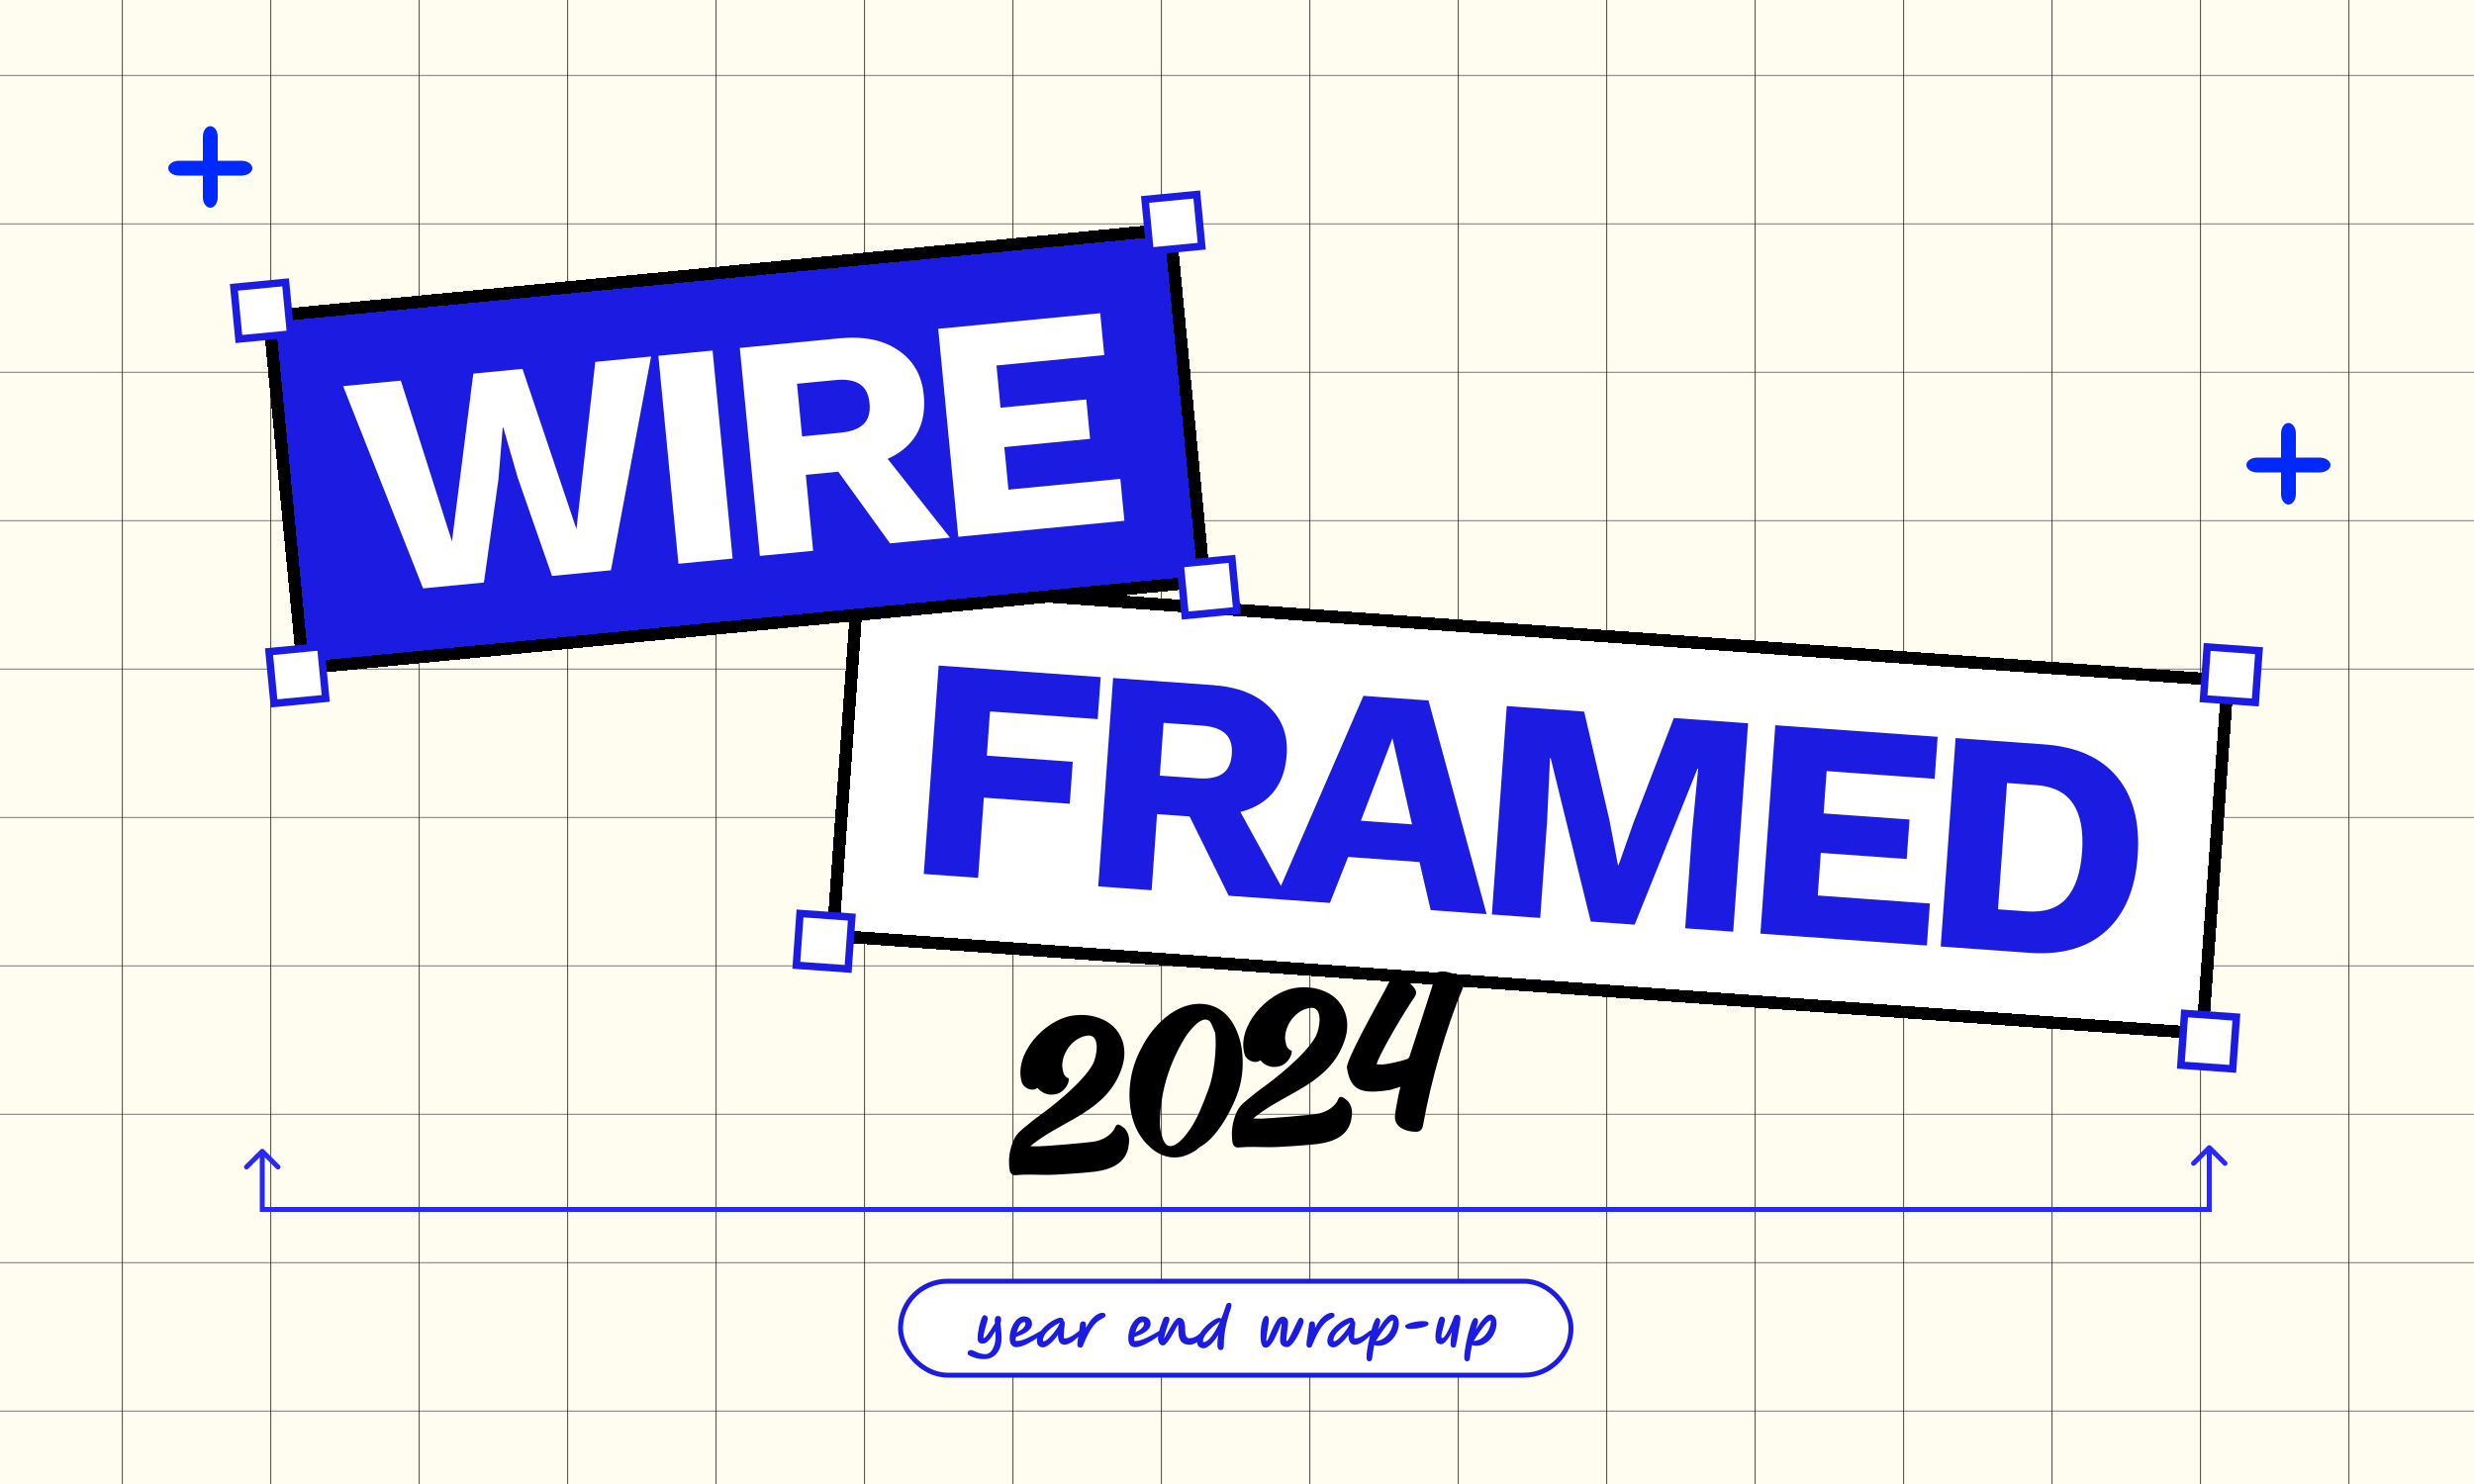 <svg width="1000" height="600" viewBox="0 0 1000 600" fill="none" xmlns="http://www.w3.org/2000/svg">
<g clip-path="url(#clip0_182_1053)">
<rect width="1000" height="600" fill="#FFFCF0"/>
<g opacity="0.66">
<path d="M1040 30L-40 30" stroke="url(#paint0_linear_182_1053)" stroke-width="3"/>
<path d="M1040 90L-40 90" stroke="url(#paint1_linear_182_1053)" stroke-width="3"/>
<path d="M1040 150L-40 150" stroke="url(#paint2_linear_182_1053)" stroke-width="3"/>
<path d="M1040 210L-40 210" stroke="url(#paint3_linear_182_1053)" stroke-width="3"/>
<path d="M1040 270L-40 270" stroke="url(#paint4_linear_182_1053)" stroke-width="3"/>
<path d="M1040 330L-40 330" stroke="url(#paint5_linear_182_1053)" stroke-width="3"/>
<path d="M1040 390L-40 390" stroke="url(#paint6_linear_182_1053)" stroke-width="3"/>
<path d="M1040 450L-40 450" stroke="url(#paint7_linear_182_1053)" stroke-width="3"/>
<path d="M1040 510L-40 510" stroke="url(#paint8_linear_182_1053)" stroke-width="3"/>
<path d="M1040 570L-40 570" stroke="url(#paint9_linear_182_1053)" stroke-width="3"/>
</g>
<g opacity="0.66">
<path d="M950 870L950 -210" stroke="url(#paint10_linear_182_1053)" stroke-width="3"/>
<path d="M890 870L890 -210" stroke="url(#paint11_linear_182_1053)" stroke-width="3"/>
<path d="M830 870L830 -210" stroke="url(#paint12_linear_182_1053)" stroke-width="3"/>
<path d="M770 870L770 -210" stroke="url(#paint13_linear_182_1053)" stroke-width="3"/>
<path d="M710 870L710 -210" stroke="url(#paint14_linear_182_1053)" stroke-width="3"/>
<path d="M650 870L650 -210" stroke="url(#paint15_linear_182_1053)" stroke-width="3"/>
<path d="M590 870L590 -210" stroke="url(#paint16_linear_182_1053)" stroke-width="3"/>
<path d="M530 870L530 -210" stroke="url(#paint17_linear_182_1053)" stroke-width="3"/>
<path d="M470 870L470 -210" stroke="url(#paint18_linear_182_1053)" stroke-width="3"/>
<path d="M410 870L410 -210" stroke="url(#paint19_linear_182_1053)" stroke-width="3"/>
<path d="M350 870L350 -210" stroke="url(#paint20_linear_182_1053)" stroke-width="3"/>
<path d="M290 870L290 -210" stroke="url(#paint21_linear_182_1053)" stroke-width="3"/>
<path d="M230 870L230 -210" stroke="url(#paint22_linear_182_1053)" stroke-width="3"/>
<path d="M170 870L170 -210" stroke="url(#paint23_linear_182_1053)" stroke-width="3"/>
<path d="M110 870L110 -210" stroke="url(#paint24_linear_182_1053)" stroke-width="3"/>
<path d="M50 870L50 -210" stroke="url(#paint25_linear_182_1053)" stroke-width="3"/>
</g>
<g filter="url(#filter0_d_182_1053)">
<rect x="334.53" y="212" width="560" height="148" transform="rotate(4.08 334.53 212)" fill="white" shape-rendering="crispEdges"/>
<rect x="336.846" y="214.672" width="555" height="143" transform="rotate(4.08 336.846 214.672)" stroke="black" stroke-width="5" shape-rendering="crispEdges"/>
<path d="M433.694 269.746L390.156 266.64L388.881 284.515L423.609 286.992L422.398 303.973L387.67 301.496L385.357 333.925L363.397 332.359L369.407 248.093L434.905 252.765L433.694 269.746ZM480.141 255.991C490.185 256.708 497.803 259.647 502.996 264.808C508.279 269.89 510.642 276.346 510.083 284.177C509.47 292.774 506.236 299.131 500.382 303.247C494.528 307.364 486.579 309.064 476.535 308.347L474.41 309.351L457.684 308.158L455.49 338.928L433.913 337.389L439.923 253.123L480.141 255.991ZM474.372 293.692C478.628 293.996 481.88 293.373 484.13 291.822C486.379 290.271 487.637 287.624 487.904 283.878C488.166 280.218 487.293 277.461 485.286 275.607C483.28 273.753 480.149 272.674 475.893 272.371L460.316 271.26L458.796 292.581L474.372 293.692ZM486.939 299.209L510.901 342.88L486.643 341.15L467.697 302.712L486.939 299.209ZM590.884 348.585L568.285 346.973L563.769 327.531L534.914 325.472L527.557 344.068L505.469 342.493L541.1 260.339L567.401 262.215L590.884 348.585ZM540.065 310.826L560.749 312.301L552.839 277.474L540.065 310.826ZM696.578 271.429L690.567 355.695L671.161 354.311L673.92 315.625L676.407 289.753L676.152 289.735L650.733 352.854L632.986 351.588L616.783 285.5L616.527 285.482L615.317 311.445L612.558 350.131L593.023 348.738L599.034 264.472L630.314 266.703L640.533 310.549L643.982 328.761L644.237 328.779L650.355 311.378L666.574 269.289L696.578 271.429ZM701.568 356.48L707.578 272.214L773.203 276.895L771.992 293.876L728.327 290.761L727.107 307.87L761.834 310.347L760.696 326.306L725.968 323.829L724.739 341.066L770.064 344.298L768.853 361.279L701.568 356.48ZM816.212 279.963C829.405 280.904 839.231 285.283 845.688 293.101C852.231 300.925 855.022 311.561 854.063 325.01C853.104 338.458 848.831 348.591 841.244 355.407C833.742 362.229 823.395 365.17 810.202 364.229L774.452 361.679L780.463 277.413L816.212 279.963ZM809.215 347.476C816.365 347.986 821.709 346.228 825.247 342.203C828.876 338.099 830.991 331.834 831.592 323.407C832.193 314.981 830.986 308.521 827.97 304.028C825.045 299.457 820.008 296.916 812.858 296.406L801.239 295.577L797.596 346.647L809.215 347.476Z" fill="#1C1BE2"/>
<rect x="323.902" y="200.693" width="21" height="21" transform="rotate(4.08 323.902 200.693)" fill="#A9DEF7" stroke="#DE2BAE" stroke-width="3"/>
<rect x="882.153" y="240.579" width="21" height="21" transform="rotate(4.08 882.153 240.579)" fill="white" stroke="#1C1BE2" stroke-width="3"/>
<rect x="873.011" y="388.723" width="21" height="21" transform="rotate(4.08 873.011 388.723)" fill="white" stroke="#1C1BE2" stroke-width="3"/>
<rect x="313.372" y="348.318" width="21" height="21" transform="rotate(4.08 313.372 348.318)" fill="white" stroke="#1C1BE2" stroke-width="3"/>
</g>
<g filter="url(#filter1_d_182_1053)">
<rect x="106" y="117.614" width="371" height="148" transform="rotate(-5.509 106 117.614)" fill="#1C1BE2" shape-rendering="crispEdges"/>
<rect x="108.728" y="119.862" width="366" height="143" transform="rotate(-5.509 108.728 119.862)" stroke="black" stroke-width="5" shape-rendering="crispEdges"/>
<path d="M171.011 229.892L138.693 148.136L162.009 145.888L182.681 210.892L191.313 143.062L211.189 141.145L232.995 205.911L240.621 138.307L263.172 136.132L246.946 222.569L223.121 224.866L209.251 185.054L203.451 164.91L203.196 164.934L201.479 185.803L195.601 227.52L171.011 229.892ZM288.026 133.735L296.135 217.825L274.221 219.938L266.111 135.848L288.026 133.735ZM339.162 128.803C349.185 127.837 357.187 129.466 363.166 133.69C369.223 137.821 372.628 143.794 373.382 151.608C374.209 160.187 372.079 166.993 366.992 172.028C361.905 177.062 354.35 180.062 344.328 181.029L342.4 182.372L325.709 183.982L328.67 214.687L307.138 216.764L299.029 132.674L339.162 128.803ZM339.754 166.939C344.001 166.529 347.104 165.373 349.064 163.469C351.023 161.565 351.823 158.745 351.463 155.008C351.11 151.355 349.791 148.782 347.503 147.288C345.216 145.794 341.949 145.252 337.702 145.661L322.158 147.161L324.21 168.438L339.754 166.939ZM353.065 170.284L383.966 209.355L359.758 211.689L334.675 176.945L353.065 170.284ZM387.336 209.03L379.227 124.94L444.715 118.624L446.349 135.569L402.775 139.772L404.422 156.844L439.077 153.502L440.613 169.428L405.957 172.771L407.616 189.971L452.846 185.609L454.481 202.554L387.336 209.03Z" fill="white"/>
<rect x="94.541" y="108.17" width="21" height="21" transform="rotate(-5.509 94.541 108.17)" fill="white" stroke="#1C1BE2" stroke-width="3"/>
<rect x="462.831" y="72.653" width="21" height="21" transform="rotate(-5.509 462.831 72.653)" fill="white" stroke="#1C1BE2" stroke-width="3"/>
<rect x="477.039" y="219.969" width="21" height="21" transform="rotate(-5.509 477.039 219.969)" fill="white" stroke="#1C1BE2" stroke-width="3"/>
<rect x="108.748" y="255.487" width="21" height="21" transform="rotate(-5.509 108.748 255.487)" fill="white" stroke="#1C1BE2" stroke-width="3"/>
</g>
<path d="M106 489L105 489L105 490L106 490L106 489ZM893 489L893 490L894 490L894 489L893 489ZM106.707 464.763C106.317 464.373 105.683 464.373 105.293 464.763L98.929 471.127C98.538 471.518 98.538 472.151 98.929 472.542C99.32 472.932 99.953 472.932 100.343 472.542L106 466.885L111.657 472.542C112.047 472.932 112.681 472.932 113.071 472.542C113.462 472.151 113.462 471.518 113.071 471.127L106.707 464.763ZM893.707 463.293C893.317 462.902 892.683 462.902 892.293 463.293L885.929 469.657C885.538 470.047 885.538 470.68 885.929 471.071C886.319 471.462 886.953 471.462 887.343 471.071L893 465.414L898.657 471.071C899.047 471.462 899.681 471.462 900.071 471.071C900.462 470.68 900.462 470.047 900.071 469.657L893.707 463.293ZM106 490L893 490L893 488L106 488L106 490ZM107 489L107 465.471L105 465.471L105 489L107 489ZM894 489L894 464L892 464L892 489L894 489Z" fill="#2928FB"/>
<rect x="364" y="518" width="271" height="38" rx="19" fill="white"/>
<rect x="364" y="518" width="271" height="38" rx="19" stroke="#1C1BE2" stroke-width="2"/>
<path d="M397.833 549.5C397.087 549.5 396.407 549.453 395.793 549.36C395.18 549.28 394.58 549.147 393.993 548.96C393.407 548.773 392.773 548.527 392.093 548.22C391.813 548.087 391.58 547.947 391.393 547.8C391.207 547.653 391.113 547.433 391.113 547.14C391.113 546.713 391.247 546.387 391.513 546.16C391.767 545.947 392.12 545.84 392.573 545.84C392.813 545.84 393.12 545.92 393.493 546.08C393.867 546.253 394.293 546.447 394.773 546.66C395.267 546.887 395.813 547.08 396.413 547.24C397.013 547.413 397.66 547.5 398.353 547.5C399.06 547.5 399.72 547.207 400.333 546.62C400.947 546.033 401.44 545.207 401.813 544.14C402.2 543.087 402.393 541.84 402.393 540.4C402.393 540.067 402.387 539.707 402.373 539.32C402.36 538.92 402.347 538.5 402.333 538.06C401.853 538.967 401.333 539.813 400.773 540.6C400.213 541.387 399.633 542.027 399.033 542.52C398.447 543 397.853 543.24 397.253 543.24C396.52 543.24 395.987 543.067 395.653 542.72C395.333 542.36 395.173 541.793 395.173 541.02C395.173 540.367 395.22 539.653 395.313 538.88C395.42 538.093 395.56 537.3 395.733 536.5C395.907 535.7 396.107 534.94 396.333 534.22C396.573 533.487 396.827 532.853 397.093 532.32C397.293 531.933 397.6 531.74 398.013 531.74C398.28 531.74 398.547 531.867 398.813 532.12C399.093 532.373 399.233 532.713 399.233 533.14C399.233 533.38 399.173 533.727 399.053 534.18C398.933 534.633 398.787 535.147 398.613 535.72C398.453 536.28 398.287 536.873 398.113 537.5C397.94 538.113 397.793 538.72 397.673 539.32C397.553 539.907 397.493 540.44 397.493 540.92C397.493 540.973 397.533 541 397.613 541C397.773 541 397.987 540.867 398.253 540.6C398.533 540.32 398.84 539.96 399.173 539.52C399.52 539.067 399.867 538.573 400.213 538.04C400.573 537.493 400.92 536.953 401.253 536.42C401.587 535.887 401.887 535.4 402.153 534.96C402.113 534.747 402.087 534.56 402.073 534.4C402.073 534.227 402.073 534.08 402.073 533.96C402.073 533.413 402.167 532.96 402.353 532.6C402.553 532.24 402.94 532.06 403.513 532.06C403.887 532.06 404.173 532.2 404.373 532.48C404.573 532.747 404.673 533.127 404.673 533.62C404.673 533.833 404.64 534.08 404.573 534.36C404.507 534.627 404.373 535.053 404.173 535.64L404.393 535.02C404.513 536.22 404.613 537.287 404.693 538.22C404.787 539.153 404.833 540.08 404.833 541C404.833 542.733 404.54 544.233 403.953 545.5C403.38 546.78 402.567 547.767 401.513 548.46C400.473 549.153 399.247 549.5 397.833 549.5ZM410.88 544.68C410.053 544.68 409.387 544.393 408.88 543.82C408.373 543.233 408.12 542.293 408.12 541C408.12 540.173 408.213 539.347 408.4 538.52C408.6 537.68 408.873 536.887 409.22 536.14C409.58 535.38 409.993 534.707 410.46 534.12C410.94 533.533 411.467 533.073 412.04 532.74C412.613 532.393 413.207 532.22 413.82 532.22C414.86 532.22 415.673 532.5 416.26 533.06C416.847 533.62 417.14 534.333 417.14 535.2C417.14 535.867 416.953 536.473 416.58 537.02C416.22 537.553 415.727 538.033 415.1 538.46C414.473 538.887 413.773 539.273 413 539.62C412.227 539.967 411.433 540.28 410.62 540.56C410.553 541.04 410.52 541.467 410.52 541.84C410.52 542.067 410.647 542.18 410.9 542.18C411.5 542.18 412.14 542.087 412.82 541.9C413.513 541.7 414.213 541.447 414.92 541.14C415.627 540.82 416.307 540.493 416.96 540.16C417.613 539.813 418.207 539.487 418.74 539.18C419.287 538.86 419.733 538.607 420.08 538.42C420.44 538.22 420.673 538.12 420.78 538.12C421.073 538.12 421.287 538.207 421.42 538.38C421.553 538.553 421.62 538.74 421.62 538.94C421.62 539.033 421.44 539.24 421.08 539.56C420.733 539.88 420.253 540.26 419.64 540.7C419.04 541.127 418.36 541.573 417.6 542.04C416.853 542.493 416.073 542.927 415.26 543.34C414.46 543.74 413.68 544.06 412.92 544.3C412.173 544.553 411.493 544.68 410.88 544.68ZM410.96 538.78C411.507 538.46 412.047 538.127 412.58 537.78C413.127 537.42 413.58 537.02 413.94 536.58C414.3 536.127 414.48 535.6 414.48 535C414.48 534.827 414.433 534.713 414.34 534.66C414.247 534.593 414.113 534.56 413.94 534.56C413.473 534.56 413.047 534.767 412.66 535.18C412.287 535.593 411.953 536.127 411.66 536.78C411.38 537.42 411.147 538.087 410.96 538.78ZM421.392 544.76C420.965 544.76 420.579 544.64 420.232 544.4C419.885 544.173 419.612 543.873 419.412 543.5C419.212 543.113 419.112 542.7 419.112 542.26C419.112 541.433 419.292 540.627 419.652 539.84C420.025 539.053 420.512 538.307 421.112 537.6C421.712 536.893 422.365 536.247 423.072 535.66C423.792 535.06 424.505 534.547 425.212 534.12C425.932 533.693 426.585 533.36 427.172 533.12C427.772 532.88 428.239 532.76 428.572 532.76C428.959 532.76 429.272 532.847 429.512 533.02C429.765 533.18 429.892 533.433 429.892 533.78C429.892 533.887 429.865 533.973 429.812 534.04C429.985 534.08 430.125 534.18 430.232 534.34C430.339 534.5 430.392 534.74 430.392 535.06C430.392 535.193 430.359 535.54 430.292 536.1C430.225 536.66 430.152 537.34 430.072 538.14C430.005 538.94 429.972 539.773 429.972 540.64C429.972 540.773 429.992 540.893 430.032 541C430.072 541.093 430.159 541.14 430.292 541.14C430.825 541.14 431.365 541.033 431.912 540.82C432.472 540.593 433.012 540.32 433.532 540C434.065 539.667 434.545 539.34 434.972 539.02C435.412 538.687 435.779 538.413 436.072 538.2C436.379 537.973 436.579 537.86 436.672 537.86C437.125 537.86 437.352 538.087 437.352 538.54C437.352 538.66 437.205 538.913 436.912 539.3C436.632 539.673 436.245 540.107 435.752 540.6C435.259 541.08 434.705 541.56 434.092 542.04C433.492 542.507 432.865 542.893 432.212 543.2C431.572 543.507 430.952 543.66 430.352 543.66C429.619 543.66 429.059 543.487 428.672 543.14C428.299 542.793 428.032 542.327 427.872 541.74C427.725 541.14 427.645 540.467 427.632 539.72C426.952 540.693 426.245 541.56 425.512 542.32C424.792 543.067 424.079 543.66 423.372 544.1C422.665 544.54 422.005 544.76 421.392 544.76ZM428.472 534.74C427.165 535.367 425.992 536.087 424.952 536.9C423.912 537.7 423.085 538.54 422.472 539.42C421.872 540.3 421.572 541.147 421.572 541.96C421.572 542.187 421.679 542.3 421.892 542.3C422.145 542.3 422.479 542.153 422.892 541.86C423.319 541.567 423.779 541.18 424.272 540.7C424.765 540.207 425.259 539.66 425.752 539.06C426.245 538.447 426.705 537.82 427.132 537.18C427.559 536.54 427.899 535.927 428.152 535.34C428.245 535.127 428.352 534.927 428.472 534.74ZM436.658 544.88C436.324 544.88 436.038 544.76 435.798 544.52C435.571 544.28 435.458 543.933 435.458 543.48C435.458 543.28 435.484 542.953 435.538 542.5C435.604 542.033 435.684 541.5 435.778 540.9C435.884 540.3 435.984 539.673 436.078 539.02C436.184 538.367 436.271 537.747 436.338 537.16C436.418 536.573 436.471 536.073 436.498 535.66C436.524 535.153 436.658 534.793 436.898 534.58C437.138 534.353 437.424 534.24 437.758 534.24C438.024 534.24 438.264 534.307 438.478 534.44C438.704 534.56 438.844 534.82 438.898 535.22C438.964 535.607 438.971 536.167 438.918 536.9C439.504 535.833 440.098 534.88 440.698 534.04C441.311 533.2 441.951 532.533 442.618 532.04C443.724 531.2 444.724 530.78 445.618 530.78C446.124 530.78 446.458 530.893 446.618 531.12C446.778 531.347 446.858 531.58 446.858 531.82C446.858 531.98 446.818 532.127 446.738 532.26C446.671 532.393 446.524 532.533 446.298 532.68C446.071 532.827 445.724 533.02 445.258 533.26C444.631 533.58 444.011 534 443.398 534.52C442.798 535.04 442.198 535.707 441.598 536.52C440.998 537.333 440.391 538.333 439.778 539.52C439.164 540.707 438.531 542.12 437.878 543.76C437.758 544.213 437.584 544.513 437.358 544.66C437.144 544.807 436.911 544.88 436.658 544.88ZM458.81 544.68C457.983 544.68 457.317 544.393 456.81 543.82C456.303 543.233 456.05 542.293 456.05 541C456.05 540.173 456.143 539.347 456.33 538.52C456.53 537.68 456.803 536.887 457.15 536.14C457.51 535.38 457.923 534.707 458.39 534.12C458.87 533.533 459.397 533.073 459.97 532.74C460.543 532.393 461.137 532.22 461.75 532.22C462.79 532.22 463.603 532.5 464.19 533.06C464.777 533.62 465.07 534.333 465.07 535.2C465.07 535.867 464.883 536.473 464.51 537.02C464.15 537.553 463.657 538.033 463.03 538.46C462.403 538.887 461.703 539.273 460.93 539.62C460.157 539.967 459.363 540.28 458.55 540.56C458.483 541.04 458.45 541.467 458.45 541.84C458.45 542.067 458.577 542.18 458.83 542.18C459.43 542.18 460.07 542.087 460.75 541.9C461.443 541.7 462.143 541.447 462.85 541.14C463.557 540.82 464.237 540.493 464.89 540.16C465.543 539.813 466.137 539.487 466.67 539.18C467.217 538.86 467.663 538.607 468.01 538.42C468.37 538.22 468.603 538.12 468.71 538.12C469.003 538.12 469.217 538.207 469.35 538.38C469.483 538.553 469.55 538.74 469.55 538.94C469.55 539.033 469.37 539.24 469.01 539.56C468.663 539.88 468.183 540.26 467.57 540.7C466.97 541.127 466.29 541.573 465.53 542.04C464.783 542.493 464.003 542.927 463.19 543.34C462.39 543.74 461.61 544.06 460.85 544.3C460.103 544.553 459.423 544.68 458.81 544.68ZM458.89 538.78C459.437 538.46 459.977 538.127 460.51 537.78C461.057 537.42 461.51 537.02 461.87 536.58C462.23 536.127 462.41 535.6 462.41 535C462.41 534.827 462.363 534.713 462.27 534.66C462.177 534.593 462.043 534.56 461.87 534.56C461.403 534.56 460.977 534.767 460.59 535.18C460.217 535.593 459.883 536.127 459.59 536.78C459.31 537.42 459.077 538.087 458.89 538.78ZM470.085 544C469.765 544 469.445 543.893 469.125 543.68C468.818 543.453 468.565 543.133 468.365 542.72C468.165 542.293 468.065 541.78 468.065 541.18C468.065 540.38 468.171 539.527 468.385 538.62C468.611 537.713 468.885 536.807 469.205 535.9C469.525 534.993 469.838 534.14 470.145 533.34C470.291 532.953 470.471 532.693 470.685 532.56C470.898 532.413 471.178 532.34 471.525 532.34C472.311 532.34 472.705 532.733 472.705 533.52C472.705 533.653 472.645 533.913 472.525 534.3C472.405 534.673 472.245 535.133 472.045 535.68C471.858 536.227 471.658 536.82 471.445 537.46C471.245 538.087 471.058 538.727 470.885 539.38C470.725 540.02 470.598 540.627 470.505 541.2C470.811 540.733 471.151 540.153 471.525 539.46C471.911 538.753 472.318 538.013 472.745 537.24C473.185 536.467 473.625 535.747 474.065 535.08C474.505 534.4 474.938 533.847 475.365 533.42C475.791 532.993 476.198 532.78 476.585 532.78C476.918 532.78 477.231 532.847 477.525 532.98C477.831 533.1 478.098 533.34 478.325 533.7C478.551 534.047 478.725 534.547 478.845 535.2C478.978 535.853 479.045 536.713 479.045 537.78C479.045 538.313 479.091 538.833 479.185 539.34C479.291 539.833 479.465 540.247 479.705 540.58C479.945 540.9 480.285 541.06 480.725 541.06C481.485 541.06 482.165 540.92 482.765 540.64C483.365 540.36 483.891 540.033 484.345 539.66C484.798 539.287 485.178 538.96 485.485 538.68C485.671 538.493 485.831 538.347 485.965 538.24C486.111 538.133 486.231 538.08 486.325 538.08C486.605 538.08 486.805 538.153 486.925 538.3C487.058 538.447 487.125 538.647 487.125 538.9C487.125 539.033 487.011 539.28 486.785 539.64C486.558 540 486.238 540.413 485.825 540.88C485.425 541.333 484.965 541.773 484.445 542.2C483.925 542.627 483.365 542.98 482.765 543.26C482.165 543.54 481.551 543.68 480.925 543.68C479.871 543.68 478.998 543.493 478.305 543.12C477.625 542.733 477.118 542.093 476.785 541.2C476.451 540.293 476.285 539.06 476.285 537.5C476.285 537.46 476.285 537.393 476.285 537.3C476.285 536.887 476.278 536.52 476.265 536.2C476.265 535.88 476.245 535.62 476.205 535.42C475.978 535.833 475.705 536.327 475.385 536.9C475.078 537.473 474.745 538.087 474.385 538.74C474.025 539.38 473.651 540.013 473.265 540.64C472.878 541.253 472.491 541.813 472.105 542.32C471.731 542.827 471.371 543.233 471.025 543.54C470.678 543.847 470.365 544 470.085 544ZM493.565 533.3C494.299 531.553 494.945 529.753 495.505 527.9C495.612 527.527 495.765 527.24 495.965 527.04C496.179 526.84 496.472 526.74 496.845 526.74C497.152 526.74 497.385 526.833 497.545 527.02C497.705 527.193 497.785 527.433 497.785 527.74C497.785 527.993 497.679 528.447 497.465 529.1C497.252 529.74 496.992 530.553 496.685 531.54C496.379 532.527 496.072 533.667 495.765 534.96C495.459 536.253 495.199 537.673 494.985 539.22C494.772 540.767 494.665 542.42 494.665 544.18C494.665 544.66 494.572 545.053 494.385 545.36C494.212 545.68 493.905 545.84 493.465 545.84C492.985 545.84 492.632 545.673 492.405 545.34C492.192 545.007 492.085 544.58 492.085 544.06C492.085 543.033 492.119 542.18 492.185 541.5C492.265 540.807 492.345 540.213 492.425 539.72C491.772 540.84 491.079 541.807 490.345 542.62C489.625 543.42 488.932 544.033 488.265 544.46C487.599 544.9 487.025 545.12 486.545 545.12C485.759 545.12 485.119 544.9 484.625 544.46C484.132 544.02 483.885 543.353 483.885 542.46C483.885 541.767 484.052 541.053 484.385 540.32C484.719 539.573 485.159 538.84 485.705 538.12C486.252 537.4 486.852 536.727 487.505 536.1C488.172 535.46 488.839 534.9 489.505 534.42C490.172 533.927 490.792 533.54 491.365 533.26C491.939 532.98 492.405 532.84 492.765 532.84C493.165 532.84 493.432 532.993 493.565 533.3ZM493.105 534.38C493.025 534.433 492.939 534.487 492.845 534.54C492.765 534.58 492.685 534.627 492.605 534.68C492.099 535 491.559 535.387 490.985 535.84C490.412 536.28 489.845 536.773 489.285 537.32C488.725 537.853 488.212 538.413 487.745 539C487.292 539.573 486.925 540.147 486.645 540.72C486.379 541.28 486.245 541.82 486.245 542.34C486.245 542.433 486.285 542.5 486.365 542.54C486.445 542.58 486.519 542.6 486.585 542.6C487.052 542.6 487.552 542.393 488.085 541.98C488.632 541.567 489.185 540.993 489.745 540.26C490.319 539.513 490.885 538.64 491.445 537.64C492.019 536.64 492.572 535.553 493.105 534.38ZM511.666 544.88C511.386 544.88 511.12 544.82 510.866 544.7C510.613 544.58 510.386 544.347 510.186 544C509.986 543.667 509.826 543.173 509.706 542.52C509.586 541.853 509.526 540.973 509.526 539.88C509.526 538.853 509.58 537.873 509.686 536.94C509.793 535.993 509.946 535.153 510.146 534.42C510.346 533.673 510.586 533.087 510.866 532.66C511.146 532.22 511.46 532 511.806 532C512.113 532 512.366 532.147 512.566 532.44C512.766 532.733 512.866 533.153 512.866 533.7C512.866 534.127 512.813 534.687 512.706 535.38C512.613 536.073 512.5 536.82 512.366 537.62C512.233 538.407 512.113 539.173 512.006 539.92C511.913 540.653 511.866 541.28 511.866 541.8C511.866 541.893 511.88 541.987 511.906 542.08C511.933 542.16 511.973 542.2 512.026 542.2C512.106 542.2 512.24 542.007 512.426 541.62C512.613 541.233 512.84 540.727 513.106 540.1C513.386 539.46 513.686 538.767 514.006 538.02C514.34 537.273 514.686 536.54 515.046 535.82C515.42 535.087 515.793 534.433 516.166 533.86C516.486 533.367 516.866 532.987 517.306 532.72C517.746 532.453 518.153 532.32 518.526 532.32C518.86 532.32 519.186 532.407 519.506 532.58C519.84 532.753 520.113 533.013 520.326 533.36C520.54 533.707 520.646 534.14 520.646 534.66C520.646 534.86 520.62 535.193 520.566 535.66C520.526 536.113 520.473 536.633 520.406 537.22C520.34 537.793 520.273 538.373 520.206 538.96C520.14 539.533 520.08 540.047 520.026 540.5C519.986 540.953 519.966 541.273 519.966 541.46C519.966 541.487 519.966 541.52 519.966 541.56C519.966 541.707 519.973 541.853 519.986 542C520 542.133 520.04 542.2 520.106 542.2C520.253 542.2 520.44 542.033 520.666 541.7C520.906 541.353 521.173 540.893 521.466 540.32C521.773 539.747 522.093 539.107 522.426 538.4C522.76 537.693 523.1 536.967 523.446 536.22C523.806 535.46 524.16 534.74 524.506 534.06C524.773 533.487 525 533.127 525.186 532.98C525.373 532.82 525.553 532.74 525.726 532.74C525.966 532.74 526.22 532.86 526.486 533.1C526.753 533.34 526.886 533.713 526.886 534.22C526.886 534.393 526.88 534.567 526.866 534.74C526.853 534.913 526.806 535.093 526.726 535.28C526.193 536.627 525.64 537.873 525.066 539.02C524.506 540.153 523.946 541.14 523.386 541.98C522.826 542.82 522.286 543.473 521.766 543.94C521.246 544.407 520.76 544.64 520.306 544.64C519.373 544.64 518.653 544.393 518.146 543.9C517.653 543.393 517.406 542.713 517.406 541.86C517.406 541.54 517.426 541.133 517.466 540.64C517.506 540.133 517.553 539.587 517.606 539C517.673 538.4 517.74 537.807 517.806 537.22C517.873 536.633 517.94 536.093 518.006 535.6C518.033 535.413 518 535.293 517.906 535.24C517.826 535.187 517.753 535.247 517.686 535.42C517.513 535.873 517.326 536.367 517.126 536.9C516.926 537.433 516.74 537.9 516.566 538.3C516.286 538.967 515.96 539.68 515.586 540.44C515.226 541.2 514.833 541.92 514.406 542.6C513.98 543.267 513.533 543.813 513.066 544.24C512.6 544.667 512.133 544.88 511.666 544.88ZM529.255 544.88C528.922 544.88 528.635 544.76 528.395 544.52C528.169 544.28 528.055 543.933 528.055 543.48C528.055 543.28 528.082 542.953 528.135 542.5C528.202 542.033 528.282 541.5 528.375 540.9C528.482 540.3 528.582 539.673 528.675 539.02C528.782 538.367 528.869 537.747 528.935 537.16C529.015 536.573 529.069 536.073 529.095 535.66C529.122 535.153 529.255 534.793 529.495 534.58C529.735 534.353 530.022 534.24 530.355 534.24C530.622 534.24 530.862 534.307 531.075 534.44C531.302 534.56 531.442 534.82 531.495 535.22C531.562 535.607 531.569 536.167 531.515 536.9C532.102 535.833 532.695 534.88 533.295 534.04C533.909 533.2 534.549 532.533 535.215 532.04C536.322 531.2 537.322 530.78 538.215 530.78C538.722 530.78 539.055 530.893 539.215 531.12C539.375 531.347 539.455 531.58 539.455 531.82C539.455 531.98 539.415 532.127 539.335 532.26C539.269 532.393 539.122 532.533 538.895 532.68C538.669 532.827 538.322 533.02 537.855 533.26C537.229 533.58 536.609 534 535.995 534.52C535.395 535.04 534.795 535.707 534.195 536.52C533.595 537.333 532.989 538.333 532.375 539.52C531.762 540.707 531.129 542.12 530.475 543.76C530.355 544.213 530.182 544.513 529.955 544.66C529.742 544.807 529.509 544.88 529.255 544.88ZM538.794 544.76C538.368 544.76 537.981 544.64 537.634 544.4C537.288 544.173 537.014 543.873 536.814 543.5C536.614 543.113 536.514 542.7 536.514 542.26C536.514 541.433 536.694 540.627 537.054 539.84C537.428 539.053 537.914 538.307 538.514 537.6C539.114 536.893 539.768 536.247 540.474 535.66C541.194 535.06 541.908 534.547 542.614 534.12C543.334 533.693 543.988 533.36 544.574 533.12C545.174 532.88 545.641 532.76 545.974 532.76C546.361 532.76 546.674 532.847 546.914 533.02C547.168 533.18 547.294 533.433 547.294 533.78C547.294 533.887 547.268 533.973 547.214 534.04C547.388 534.08 547.528 534.18 547.634 534.34C547.741 534.5 547.794 534.74 547.794 535.06C547.794 535.193 547.761 535.54 547.694 536.1C547.628 536.66 547.554 537.34 547.474 538.14C547.408 538.94 547.374 539.773 547.374 540.64C547.374 540.773 547.394 540.893 547.434 541C547.474 541.093 547.561 541.14 547.694 541.14C548.228 541.14 548.768 541.033 549.314 540.82C549.874 540.593 550.414 540.32 550.934 540C551.468 539.667 551.948 539.34 552.374 539.02C552.814 538.687 553.181 538.413 553.474 538.2C553.781 537.973 553.981 537.86 554.074 537.86C554.528 537.86 554.754 538.087 554.754 538.54C554.754 538.66 554.608 538.913 554.314 539.3C554.034 539.673 553.648 540.107 553.154 540.6C552.661 541.08 552.108 541.56 551.494 542.04C550.894 542.507 550.268 542.893 549.614 543.2C548.974 543.507 548.354 543.66 547.754 543.66C547.021 543.66 546.461 543.487 546.074 543.14C545.701 542.793 545.434 542.327 545.274 541.74C545.128 541.14 545.048 540.467 545.034 539.72C544.354 540.693 543.648 541.56 542.914 542.32C542.194 543.067 541.481 543.66 540.774 544.1C540.068 544.54 539.408 544.76 538.794 544.76ZM545.874 534.74C544.568 535.367 543.394 536.087 542.354 536.9C541.314 537.7 540.488 538.54 539.874 539.42C539.274 540.3 538.974 541.147 538.974 541.96C538.974 542.187 539.081 542.3 539.294 542.3C539.548 542.3 539.881 542.153 540.294 541.86C540.721 541.567 541.181 541.18 541.674 540.7C542.168 540.207 542.661 539.66 543.154 539.06C543.648 538.447 544.108 537.82 544.534 537.18C544.961 536.54 545.301 535.927 545.554 535.34C545.648 535.127 545.754 534.927 545.874 534.74ZM553.529 550.42C553.156 550.42 552.863 550.287 552.649 550.02C552.449 549.767 552.349 549.373 552.349 548.84C552.349 548.107 552.416 547.233 552.549 546.22C552.683 545.207 552.863 544.133 553.089 543C553.316 541.867 553.563 540.753 553.829 539.66C554.149 538.407 554.463 537.267 554.769 536.24C555.089 535.213 555.409 534.393 555.729 533.78C556.063 533.153 556.396 532.84 556.729 532.84C557.036 532.84 557.303 532.953 557.529 533.18C557.769 533.393 557.889 533.713 557.889 534.14C557.889 534.447 557.809 534.887 557.649 535.46C557.489 536.02 557.289 536.72 557.049 537.56C557.503 536.813 557.969 536.08 558.449 535.36C558.943 534.64 559.443 533.987 559.949 533.4C560.456 532.813 560.949 532.347 561.429 532C561.909 531.653 562.363 531.48 562.789 531.48C563.296 531.48 563.743 531.627 564.129 531.92C564.529 532.213 564.843 532.613 565.069 533.12C565.296 533.627 565.409 534.2 565.409 534.84C565.409 536.027 565.196 537.18 564.769 538.3C564.343 539.407 563.749 540.4 562.989 541.28C562.243 542.16 561.369 542.86 560.369 543.38C559.369 543.887 558.289 544.14 557.129 544.14C556.796 544.14 556.489 544.107 556.209 544.04C555.943 543.987 555.696 543.92 555.469 543.84C555.309 544.693 555.156 545.567 555.009 546.46C554.876 547.367 554.736 548.32 554.589 549.32C554.429 550.053 554.076 550.42 553.529 550.42ZM562.989 533.84C562.696 533.84 562.323 534.04 561.869 534.44C561.429 534.84 560.949 535.367 560.429 536.02C559.909 536.66 559.383 537.36 558.849 538.12C558.329 538.867 557.829 539.6 557.349 540.32C556.883 541.04 556.483 541.667 556.149 542.2C557.163 542.093 558.056 541.827 558.829 541.4C559.603 540.96 560.263 540.427 560.809 539.8C561.356 539.173 561.796 538.513 562.129 537.82C562.476 537.113 562.729 536.427 562.889 535.76C563.049 535.093 563.129 534.513 563.129 534.02C563.129 533.9 563.083 533.84 562.989 533.84ZM569.756 537.3C569.236 537.3 568.809 537.2 568.476 537C568.156 536.8 567.996 536.467 567.996 536C567.996 535.867 568.189 535.7 568.576 535.5C568.962 535.287 569.489 535.08 570.156 534.88C570.836 534.667 571.616 534.493 572.496 534.36C573.376 534.213 574.302 534.14 575.276 534.14C576.089 534.14 576.649 534.24 576.956 534.44C577.276 534.64 577.436 534.973 577.436 535.44C577.436 535.627 577.222 535.827 576.796 536.04C576.369 536.253 575.789 536.46 575.056 536.66C574.322 536.847 573.496 537 572.576 537.12C571.669 537.24 570.729 537.3 569.756 537.3ZM587.513 544.9C587.206 544.9 586.926 544.773 586.673 544.52C586.433 544.28 586.313 543.873 586.313 543.3C586.313 542.873 586.346 542.28 586.413 541.52C586.493 540.747 586.639 539.753 586.853 538.54C586.386 539.5 585.899 540.353 585.393 541.1C584.886 541.847 584.386 542.433 583.893 542.86C583.413 543.273 582.953 543.48 582.513 543.48C581.806 543.48 581.246 543.267 580.833 542.84C580.419 542.4 580.213 541.58 580.213 540.38C580.213 539.807 580.259 539.16 580.353 538.44C580.459 537.72 580.593 537 580.753 536.28C580.913 535.56 581.073 534.92 581.233 534.36C581.406 533.787 581.559 533.36 581.693 533.08C581.799 532.84 581.933 532.653 582.093 532.52C582.266 532.387 582.486 532.32 582.753 532.32C583.179 532.32 583.506 532.46 583.733 532.74C583.959 533.02 584.073 533.307 584.073 533.6C584.073 533.827 584.019 534.153 583.913 534.58C583.819 535.007 583.699 535.48 583.553 536C583.419 536.52 583.279 537.053 583.133 537.6C582.986 538.147 582.859 538.66 582.753 539.14C582.659 539.62 582.613 540.027 582.613 540.36C582.613 540.773 582.773 540.98 583.093 540.98C583.279 540.98 583.519 540.8 583.813 540.44C584.119 540.08 584.439 539.6 584.773 539C585.119 538.387 585.466 537.72 585.813 537C586.173 536.267 586.499 535.527 586.793 534.78C587.099 534.02 587.359 533.32 587.573 532.68C587.706 532.28 587.886 532 588.113 531.84C588.339 531.68 588.599 531.6 588.893 531.6C589.346 531.6 589.693 531.727 589.933 531.98C590.186 532.233 590.313 532.593 590.313 533.06C590.313 533.273 590.279 533.633 590.213 534.14C590.146 534.647 590.059 535.24 589.953 535.92C589.859 536.6 589.746 537.32 589.613 538.08C589.479 538.84 589.346 539.587 589.213 540.32C589.093 541.053 588.973 541.727 588.853 542.34C588.733 542.94 588.633 543.42 588.553 543.78C588.419 544.313 588.259 544.633 588.073 544.74C587.886 544.847 587.699 544.9 587.513 544.9ZM593.041 550.42C592.668 550.42 592.374 550.287 592.161 550.02C591.961 549.767 591.861 549.373 591.861 548.84C591.861 548.107 591.928 547.233 592.061 546.22C592.194 545.207 592.374 544.133 592.601 543C592.828 541.867 593.074 540.753 593.341 539.66C593.661 538.407 593.974 537.267 594.281 536.24C594.601 535.213 594.921 534.393 595.241 533.78C595.574 533.153 595.908 532.84 596.241 532.84C596.548 532.84 596.814 532.953 597.041 533.18C597.281 533.393 597.401 533.713 597.401 534.14C597.401 534.447 597.321 534.887 597.161 535.46C597.001 536.02 596.801 536.72 596.561 537.56C597.014 536.813 597.481 536.08 597.961 535.36C598.454 534.64 598.954 533.987 599.461 533.4C599.968 532.813 600.461 532.347 600.941 532C601.421 531.653 601.874 531.48 602.301 531.48C602.808 531.48 603.254 531.627 603.641 531.92C604.041 532.213 604.354 532.613 604.581 533.12C604.808 533.627 604.921 534.2 604.921 534.84C604.921 536.027 604.708 537.18 604.281 538.3C603.854 539.407 603.261 540.4 602.501 541.28C601.754 542.16 600.881 542.86 599.881 543.38C598.881 543.887 597.801 544.14 596.641 544.14C596.308 544.14 596.001 544.107 595.721 544.04C595.454 543.987 595.208 543.92 594.981 543.84C594.821 544.693 594.668 545.567 594.521 546.46C594.388 547.367 594.248 548.32 594.101 549.32C593.941 550.053 593.588 550.42 593.041 550.42ZM602.501 533.84C602.208 533.84 601.834 534.04 601.381 534.44C600.941 534.84 600.461 535.367 599.941 536.02C599.421 536.66 598.894 537.36 598.361 538.12C597.841 538.867 597.341 539.6 596.861 540.32C596.394 541.04 595.994 541.667 595.661 542.2C596.674 542.093 597.568 541.827 598.341 541.4C599.114 540.96 599.774 540.427 600.321 539.8C600.868 539.173 601.308 538.513 601.641 537.82C601.988 537.113 602.241 536.427 602.401 535.76C602.561 535.093 602.641 534.513 602.641 534.02C602.641 533.9 602.594 533.84 602.501 533.84Z" fill="#1C1BE2"/>
<path d="M97.625 65H72.375C69.959 65 68 66.343 68 68C68 69.657 69.959 71 72.375 71H97.625C100.041 71 102 69.657 102 68C102 66.343 100.041 65 97.625 65Z" fill="#0029FF"/>
<path d="M88 55.247C88 52.901 86.657 51 85 51C83.343 51 82 52.901 82 55.247V79.753C82 82.099 83.343 84 85 84C86.657 84 88 82.099 88 79.753V55.247Z" fill="#0029FF"/>
<path d="M937.625 185H912.375C909.959 185 908 186.343 908 188C908 189.657 909.959 191 912.375 191H937.625C940.041 191 942 189.657 942 188C942 186.343 940.041 185 937.625 185Z" fill="#0029FF"/>
<path d="M928 175.247C928 172.901 926.657 171 925 171C923.343 171 922 172.901 922 175.247V199.753C922 202.099 923.343 204 925 204C926.657 204 928 202.099 928 199.753V175.247Z" fill="#0029FF"/>
<path d="M416.511 463.445C417.783 463.469 418.776 463.436 419.781 463.492C422.492 463.427 440.27 462.033 442.916 461.432C445.996 460.686 448.542 459.282 450.306 456.705C450.541 456.404 450.586 456.036 450.731 455.746C451.234 454.686 451.837 454.43 452.807 454.944C453.399 455.324 453.99 455.703 454.603 456.262C456.176 457.97 456.643 460.269 456.284 462.49C455.632 470.368 448.968 472.919 442.271 473.752C438.611 474.207 426.301 475.102 422.574 475.022C418.579 474.975 414.651 474.738 410.711 475.137C409.193 475.325 408.357 474.432 408.101 473.104C407.49 468.919 407.984 464.868 409.761 460.93C410.812 458.442 412.788 456.836 414.854 455.22L417.321 453.19C417.734 452.867 418.147 452.544 418.561 452.22C425.148 447.593 437.776 437.592 441.754 430.207C443.307 427.385 445.11 417.822 439.329 418.722C433.994 419.567 429.839 424.798 429.4 430.02C429.254 431.035 429.477 432.096 429.699 433.156C429.933 434.306 430.412 435.243 431.572 435.824C431.762 435.892 431.963 436.048 432.074 436.215C432.028 438.76 429.727 441.403 427.729 442.105C422.338 443.954 419.383 439.878 419.383 439.878C418.881 440.213 418.368 440.458 417.743 440.536C415.689 440.791 413.503 439.249 413.024 437.586C409.639 426.402 421.812 412.74 432.984 410.716C436.623 410.083 440.361 410.253 443.864 411.449C448.595 413.037 452.153 416.13 453.756 421.008C454.948 424.759 454.611 428.608 453.258 432.313C447.298 449.282 430.133 452.686 417.572 462.497C417.237 462.72 417.002 463.022 416.511 463.445ZM456.809 447.284C455.766 438.166 457.803 429.753 462.283 422.034C466.361 414.727 473.698 407.378 482.325 406.033C489.814 405.011 495.86 408.43 499.27 415.441C501.209 419.37 502.088 423.522 502.264 427.852C502.561 433.89 501.463 439.647 499.128 444.924C496.456 451.149 491.63 459.728 485.646 463.373C484.708 463.852 483.904 464.677 483.156 465.224C480.968 466.584 478.735 467.587 476.324 467.886C471.771 468.452 467.543 466.53 464.331 463.303C459.714 458.981 457.575 453.444 456.809 447.284ZM491.2 417.623C490.587 416.339 490.231 414.932 489.429 413.582C488.715 412.22 487.22 411.862 485.68 412.597C483.347 413.522 480.063 417.738 478.856 419.701C472.544 430.187 468.91 441.79 468.812 454.133C468.788 456.13 469.211 458.072 469.913 460.07C470.659 462.425 471.797 463.553 473.404 463.354C476.35 462.987 479.377 458.894 480.918 456.708C484.292 451.755 486.316 446.154 488.428 440.542C490.754 434.451 491.888 423.884 491.2 417.623ZM506.59 452.247C507.862 452.27 508.855 452.237 509.859 452.294C512.571 452.228 530.349 450.834 532.995 450.233C536.075 449.488 538.62 448.083 540.385 445.507C540.62 445.206 540.665 444.837 540.81 444.547C541.313 443.487 541.916 443.231 542.886 443.745C543.477 444.125 544.069 444.505 544.682 445.063C546.254 446.772 546.722 449.071 546.363 451.291C545.71 459.17 539.047 461.721 532.35 462.553C528.69 463.008 516.38 463.904 512.653 463.823C508.658 463.776 504.73 463.539 500.79 463.938C499.272 464.127 498.436 463.233 498.18 461.905C497.569 457.72 498.063 453.669 499.84 449.731C500.891 447.243 502.867 445.638 504.933 444.021L507.4 441.992C507.813 441.668 508.226 441.345 508.639 441.022C515.227 436.395 527.855 426.393 531.833 419.008C533.386 416.186 535.189 406.623 529.408 407.523C524.073 408.368 519.918 413.599 519.479 418.821C519.333 419.837 519.556 420.897 519.778 421.957C520.012 423.107 520.491 424.045 521.651 424.626C521.841 424.693 522.042 424.849 522.153 425.017C522.107 427.561 519.806 430.204 517.808 430.906C512.417 432.755 509.462 428.68 509.462 428.68C508.96 429.014 508.447 429.259 507.822 429.337C505.768 429.592 503.582 428.051 503.103 426.388C499.718 415.204 511.891 401.541 523.063 399.518C526.702 398.884 530.44 399.054 533.943 400.25C538.674 401.838 542.232 404.932 543.835 409.81C545.027 413.56 544.689 417.41 543.337 421.114C537.377 438.084 520.212 441.487 507.651 451.299C507.316 451.522 507.081 451.823 506.59 452.247ZM556.411 430.278C557.147 430.367 557.694 430.39 558.42 430.39C560.774 430.37 566.411 429.034 568.755 428.199C569.358 427.943 569.592 427.642 569.782 426.983C572.723 417.823 575.765 408.741 578.628 399.682C578.963 398.733 579.131 397.897 579.377 396.959L579.959 394.348C580.138 393.601 580.451 393.199 581.244 393.01C582.471 392.676 583.743 392.699 585.049 392.99C587.37 393.427 589.255 394.734 591.14 396.041C591.742 396.51 591.909 397.124 591.741 397.961C591.607 398.34 591.64 398.608 591.428 399.088C584.442 415.822 578.435 436.787 575.232 454.774C574.862 456.905 573.969 457.742 571.681 457.573C569.951 457.516 568.267 457.091 566.716 456.286C564.675 455.18 563.627 453.316 563.885 451.017C564.099 448.361 564.759 445.65 565.241 442.961C565.387 441.945 565.789 440.807 566.069 439.413C564.584 439.869 563.267 440.214 561.961 440.648C550.053 442.582 545.847 440.839 544.447 431.765C543.98 428.74 556.159 407.099 559.991 400.004C560.572 398.844 561.075 397.784 561.745 396.613C562.181 395.743 563.03 395.275 564.023 395.242C567.281 395.199 569.97 397.132 571.832 399.711C572.612 400.883 572.555 401.887 571.796 403.07C566.97 410.197 559.563 422.814 556.88 428.95C556.746 429.329 556.612 429.709 556.411 430.278Z" fill="black"/>
</g>
<defs>
<filter id="filter0_d_182_1053" x="300.875" y="199.091" width="633.228" height="254.076" filterUnits="userSpaceOnUse" color-interpolation-filters="sRGB">
<feFlood flood-opacity="0" result="BackgroundImageFix"/>
<feColorMatrix in="SourceAlpha" type="matrix" values="0 0 0 0 0 0 0 0 0 0 0 0 0 0 0 0 0 0 127 0" result="hardAlpha"/>
<feOffset dx="10" dy="21"/>
<feGaussianBlur stdDeviation="9.7"/>
<feComposite in2="hardAlpha" operator="out"/>
<feColorMatrix type="matrix" values="0 0 0 0 0 0 0 0 0 0 0 0 0 0 0 0 0 0 0.17 0"/>
<feBlend mode="normal" in2="BackgroundImageFix" result="effect1_dropShadow_182_1053"/>
<feBlend mode="normal" in="SourceGraphic" in2="effect1_dropShadow_182_1053" result="shape"/>
</filter>
<filter id="filter1_d_182_1053" x="88.903" y="68.999" width="416.691" height="221.027" filterUnits="userSpaceOnUse" color-interpolation-filters="sRGB">
<feFlood flood-opacity="0" result="BackgroundImageFix"/>
<feColorMatrix in="SourceAlpha" type="matrix" values="0 0 0 0 0 0 0 0 0 0 0 0 0 0 0 0 0 0 127 0" result="hardAlpha"/>
<feOffset dy="8"/>
<feGaussianBlur stdDeviation="2"/>
<feComposite in2="hardAlpha" operator="out"/>
<feColorMatrix type="matrix" values="0 0 0 0 0 0 0 0 0 0 0 0 0 0 0 0 0 0 0.25 0"/>
<feBlend mode="normal" in2="BackgroundImageFix" result="effect1_dropShadow_182_1053"/>
<feBlend mode="normal" in="SourceGraphic" in2="effect1_dropShadow_182_1053" result="shape"/>
</filter>
<linearGradient id="paint0_linear_182_1053" x1="500" y1="30" x2="500" y2="31" gradientUnits="userSpaceOnUse">
<stop stop-color="white" stop-opacity="0"/>
<stop offset="0.5"/>
<stop offset="1" stop-color="white" stop-opacity="0"/>
</linearGradient>
<linearGradient id="paint1_linear_182_1053" x1="500" y1="90" x2="500" y2="91" gradientUnits="userSpaceOnUse">
<stop stop-color="white" stop-opacity="0"/>
<stop offset="0.5"/>
<stop offset="1" stop-color="white" stop-opacity="0"/>
</linearGradient>
<linearGradient id="paint2_linear_182_1053" x1="500" y1="150" x2="500" y2="151" gradientUnits="userSpaceOnUse">
<stop stop-color="white" stop-opacity="0"/>
<stop offset="0.5"/>
<stop offset="1" stop-color="white" stop-opacity="0"/>
</linearGradient>
<linearGradient id="paint3_linear_182_1053" x1="500" y1="210" x2="500" y2="211" gradientUnits="userSpaceOnUse">
<stop stop-color="white" stop-opacity="0"/>
<stop offset="0.5"/>
<stop offset="1" stop-color="white" stop-opacity="0"/>
</linearGradient>
<linearGradient id="paint4_linear_182_1053" x1="500" y1="270" x2="500" y2="271" gradientUnits="userSpaceOnUse">
<stop stop-color="white" stop-opacity="0"/>
<stop offset="0.5"/>
<stop offset="1" stop-color="white" stop-opacity="0"/>
</linearGradient>
<linearGradient id="paint5_linear_182_1053" x1="500" y1="330" x2="500" y2="331" gradientUnits="userSpaceOnUse">
<stop stop-color="white" stop-opacity="0"/>
<stop offset="0.5"/>
<stop offset="1" stop-color="white" stop-opacity="0"/>
</linearGradient>
<linearGradient id="paint6_linear_182_1053" x1="500" y1="390" x2="500" y2="391" gradientUnits="userSpaceOnUse">
<stop stop-color="white" stop-opacity="0"/>
<stop offset="0.5"/>
<stop offset="1" stop-color="white" stop-opacity="0"/>
</linearGradient>
<linearGradient id="paint7_linear_182_1053" x1="500" y1="450" x2="500" y2="451" gradientUnits="userSpaceOnUse">
<stop stop-color="white" stop-opacity="0"/>
<stop offset="0.5"/>
<stop offset="1" stop-color="white" stop-opacity="0"/>
</linearGradient>
<linearGradient id="paint8_linear_182_1053" x1="500" y1="510" x2="500" y2="511" gradientUnits="userSpaceOnUse">
<stop stop-color="white" stop-opacity="0"/>
<stop offset="0.5"/>
<stop offset="1" stop-color="white" stop-opacity="0"/>
</linearGradient>
<linearGradient id="paint9_linear_182_1053" x1="500" y1="570" x2="500" y2="571" gradientUnits="userSpaceOnUse">
<stop stop-color="white" stop-opacity="0"/>
<stop offset="0.5"/>
<stop offset="1" stop-color="white" stop-opacity="0"/>
</linearGradient>
<linearGradient id="paint10_linear_182_1053" x1="949" y1="330" x2="950" y2="330" gradientUnits="userSpaceOnUse">
<stop stop-color="white" stop-opacity="0"/>
<stop offset="0.405"/>
<stop offset="1" stop-color="white" stop-opacity="0"/>
</linearGradient>
<linearGradient id="paint11_linear_182_1053" x1="889" y1="330" x2="890" y2="330" gradientUnits="userSpaceOnUse">
<stop stop-color="white" stop-opacity="0"/>
<stop offset="0.405"/>
<stop offset="1" stop-color="white" stop-opacity="0"/>
</linearGradient>
<linearGradient id="paint12_linear_182_1053" x1="829" y1="330" x2="830" y2="330" gradientUnits="userSpaceOnUse">
<stop stop-color="white" stop-opacity="0"/>
<stop offset="0.405"/>
<stop offset="1" stop-color="white" stop-opacity="0"/>
</linearGradient>
<linearGradient id="paint13_linear_182_1053" x1="769" y1="330" x2="770" y2="330" gradientUnits="userSpaceOnUse">
<stop stop-color="white" stop-opacity="0"/>
<stop offset="0.405"/>
<stop offset="1" stop-color="white" stop-opacity="0"/>
</linearGradient>
<linearGradient id="paint14_linear_182_1053" x1="709" y1="330" x2="710" y2="330" gradientUnits="userSpaceOnUse">
<stop stop-color="white" stop-opacity="0"/>
<stop offset="0.405"/>
<stop offset="1" stop-color="white" stop-opacity="0"/>
</linearGradient>
<linearGradient id="paint15_linear_182_1053" x1="649" y1="330" x2="650" y2="330" gradientUnits="userSpaceOnUse">
<stop stop-color="white" stop-opacity="0"/>
<stop offset="0.405"/>
<stop offset="1" stop-color="white" stop-opacity="0"/>
</linearGradient>
<linearGradient id="paint16_linear_182_1053" x1="589" y1="330" x2="590" y2="330" gradientUnits="userSpaceOnUse">
<stop stop-color="white" stop-opacity="0"/>
<stop offset="0.405"/>
<stop offset="1" stop-color="white" stop-opacity="0"/>
</linearGradient>
<linearGradient id="paint17_linear_182_1053" x1="529" y1="330" x2="530" y2="330" gradientUnits="userSpaceOnUse">
<stop stop-color="white" stop-opacity="0"/>
<stop offset="0.405"/>
<stop offset="1" stop-color="white" stop-opacity="0"/>
</linearGradient>
<linearGradient id="paint18_linear_182_1053" x1="469" y1="330" x2="470" y2="330" gradientUnits="userSpaceOnUse">
<stop stop-color="white" stop-opacity="0"/>
<stop offset="0.405"/>
<stop offset="1" stop-color="white" stop-opacity="0"/>
</linearGradient>
<linearGradient id="paint19_linear_182_1053" x1="409" y1="330" x2="410" y2="330" gradientUnits="userSpaceOnUse">
<stop stop-color="white" stop-opacity="0"/>
<stop offset="0.405"/>
<stop offset="1" stop-color="white" stop-opacity="0"/>
</linearGradient>
<linearGradient id="paint20_linear_182_1053" x1="349" y1="330" x2="350" y2="330" gradientUnits="userSpaceOnUse">
<stop stop-color="white" stop-opacity="0"/>
<stop offset="0.405"/>
<stop offset="1" stop-color="white" stop-opacity="0"/>
</linearGradient>
<linearGradient id="paint21_linear_182_1053" x1="289" y1="330" x2="290" y2="330" gradientUnits="userSpaceOnUse">
<stop stop-color="white" stop-opacity="0"/>
<stop offset="0.405"/>
<stop offset="1" stop-color="white" stop-opacity="0"/>
</linearGradient>
<linearGradient id="paint22_linear_182_1053" x1="229" y1="330" x2="230" y2="330" gradientUnits="userSpaceOnUse">
<stop stop-color="white" stop-opacity="0"/>
<stop offset="0.405"/>
<stop offset="1" stop-color="white" stop-opacity="0"/>
</linearGradient>
<linearGradient id="paint23_linear_182_1053" x1="169" y1="330" x2="170" y2="330" gradientUnits="userSpaceOnUse">
<stop stop-color="white" stop-opacity="0"/>
<stop offset="0.405"/>
<stop offset="1" stop-color="white" stop-opacity="0"/>
</linearGradient>
<linearGradient id="paint24_linear_182_1053" x1="109" y1="330" x2="110" y2="330" gradientUnits="userSpaceOnUse">
<stop stop-color="white" stop-opacity="0"/>
<stop offset="0.405"/>
<stop offset="1" stop-color="white" stop-opacity="0"/>
</linearGradient>
<linearGradient id="paint25_linear_182_1053" x1="49" y1="330" x2="50" y2="330" gradientUnits="userSpaceOnUse">
<stop stop-color="white" stop-opacity="0"/>
<stop offset="0.405"/>
<stop offset="1" stop-color="white" stop-opacity="0"/>
</linearGradient>
<clipPath id="clip0_182_1053">
<rect width="1000" height="600" fill="white"/>
</clipPath>
</defs>
</svg>
